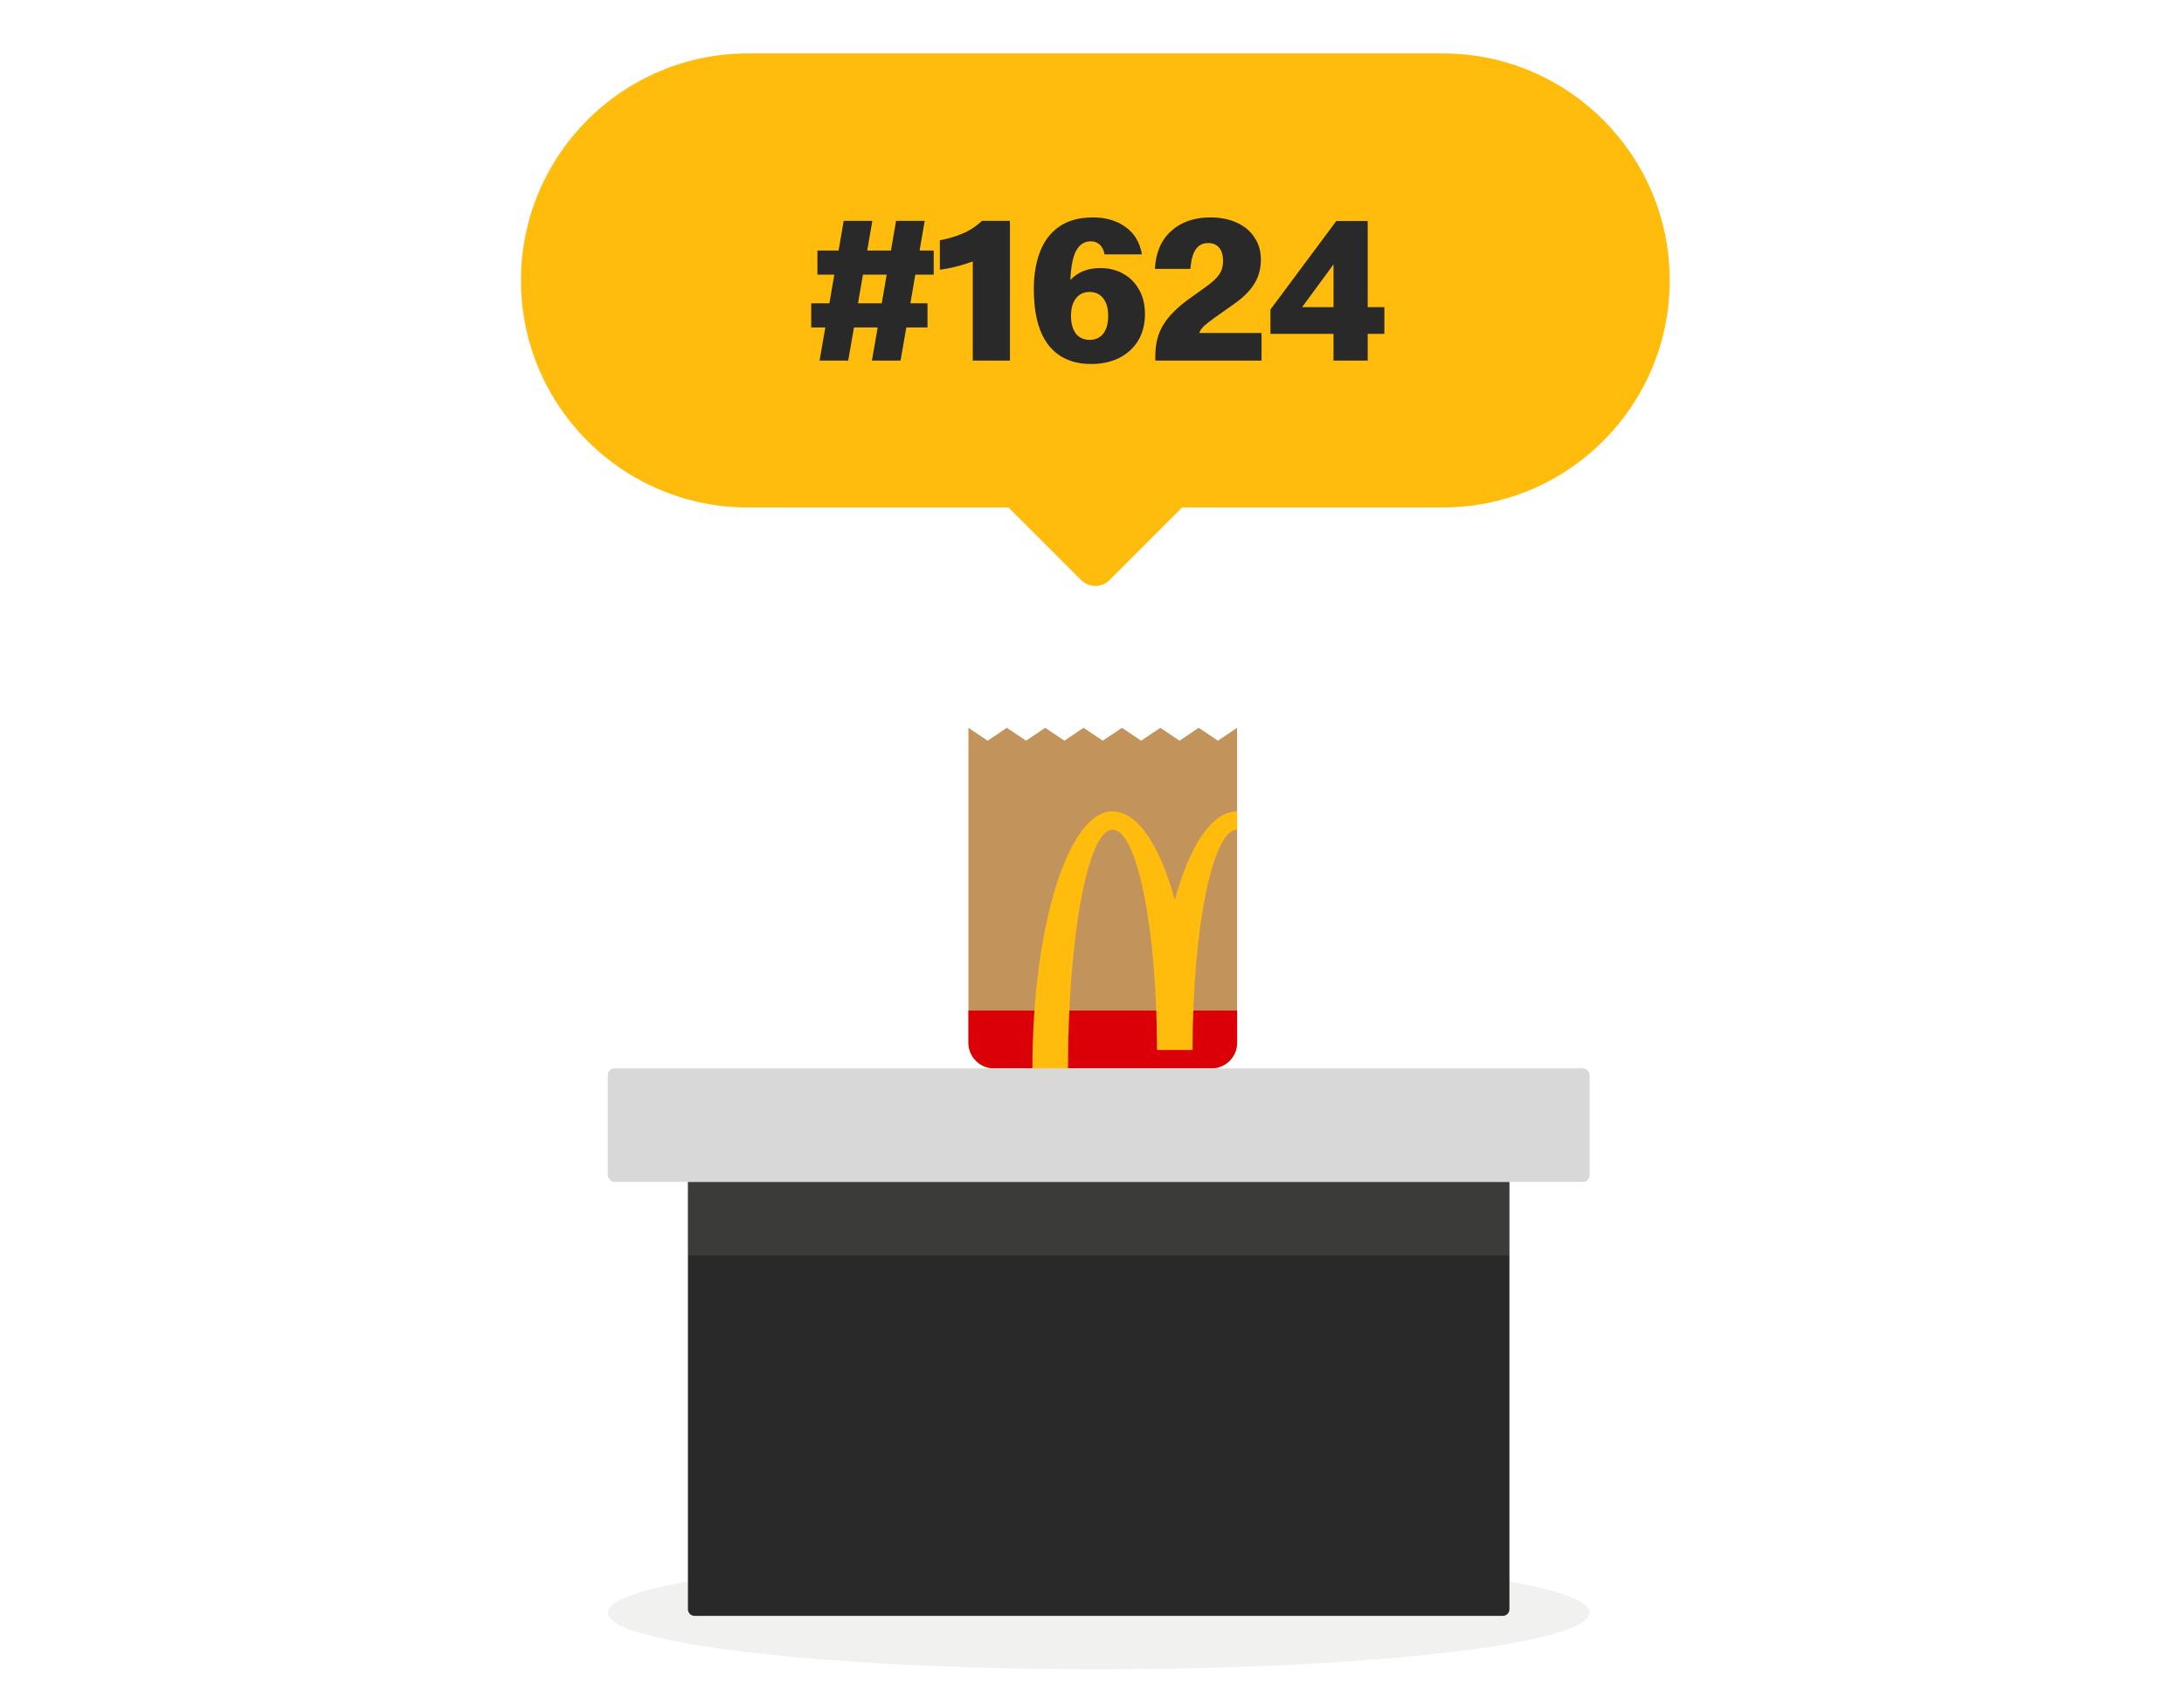 <svg width="327" height="252" viewBox="0 0 327 252" fill="none" xmlns="http://www.w3.org/2000/svg">
<ellipse cx="164.5" cy="241.5" rx="73.5" ry="8.5" fill="#A0A09F" fill-opacity="0.15"/>
<path d="M179.478 109L176.605 110.925L173.732 109L170.859 110.925L167.986 109L165.112 110.925L162.239 109L159.366 110.925L156.493 109L153.62 110.925L150.746 109L147.873 110.925L145 109V156.151C145 158.277 146.715 160 148.831 160H181.394C183.51 160 185.225 158.277 185.225 156.151V109L182.352 110.925L179.478 109Z" fill="#C2945C"/>
<path d="M145 151.34H185.225V156.151C185.225 158.277 183.51 160 181.394 160H148.831C146.715 160 145 158.277 145 156.151V151.34Z" fill="#DB0007"/>
<path d="M185.226 124.258C181.546 124.258 178.561 139.03 178.561 157.248H173.232C173.232 139.03 170.252 124.258 166.568 124.258C162.892 124.258 159.908 140.257 159.908 159.998H154.578C154.578 138.739 159.946 121.508 166.568 121.508C170.337 121.508 173.701 126.687 175.897 134.787C178.097 126.687 181.457 121.508 185.226 121.508V124.258Z" fill="#FFBC0D"/>
<path d="M103 177H226V241C226 241.552 225.552 242 225 242H104C103.448 242 103 241.552 103 241V177Z" fill="#292929"/>
<rect x="103" y="177" width="123" height="11" fill="#A0A09F" fill-opacity="0.15"/>
<rect x="91" y="160" width="147" height="17" rx="1" fill="#D8D8D8"/>
<path d="M216 8C234.778 8 250 23.222 250 42C250 60.778 234.778 76 216 76H176.992C176.955 76.041 176.917 76.082 176.878 76.121L166.121 86.878C164.95 88.049 163.05 88.049 161.879 86.878L151.122 76.121C151.083 76.082 151.045 76.041 151.008 76H112C93.222 76 78 60.778 78 42C78 23.222 93.222 8 112 8H216Z" fill="#FFBC0D"/>
<path d="M122.709 54.001L123.573 49.041H121.461V45.425H124.181L124.917 41.136H122.389V37.52H125.557L126.325 33.072H130.613L129.845 37.52H133.397L134.165 33.072H138.453L137.685 37.52H139.797V41.136H137.045L136.309 45.425H138.869V49.041H135.701L134.837 54.001H130.549L131.413 49.041H127.861L126.997 54.001H122.709ZM128.469 45.425H132.021L132.757 41.136H129.205L128.469 45.425Z" fill="#292929"/>
<path d="M140.72 40.401V35.984C141.893 35.771 143.013 35.441 144.08 34.992C145.168 34.544 146.149 33.904 147.024 33.072H151.216V54.001H145.648V39.153C144.837 39.451 144.016 39.707 143.184 39.92C142.352 40.134 141.531 40.294 140.72 40.401Z" fill="#292929"/>
<path d="M163.364 54.513C160.612 54.513 158.49 53.574 156.996 51.697C155.524 49.798 154.788 46.992 154.788 43.281C154.788 41.169 155.098 39.312 155.716 37.712C156.335 36.091 157.295 34.833 158.596 33.937C159.898 33.019 161.583 32.56 163.652 32.56C165.551 32.56 167.162 33.03 168.484 33.968C169.828 34.907 170.66 36.283 170.98 38.096H165.38C165.274 37.478 165.039 36.998 164.676 36.657C164.314 36.315 163.866 36.145 163.332 36.145C162.372 36.145 161.636 36.614 161.124 37.553C160.634 38.47 160.346 39.931 160.26 41.937C161.37 40.742 162.863 40.145 164.74 40.145C166.042 40.145 167.194 40.432 168.196 41.008C169.199 41.563 169.988 42.363 170.564 43.408C171.14 44.432 171.428 45.648 171.428 47.056C171.428 48.571 171.087 49.894 170.404 51.025C169.722 52.134 168.772 52.998 167.556 53.617C166.34 54.214 164.943 54.513 163.364 54.513ZM163.14 50.897C164.015 50.897 164.698 50.587 165.188 49.968C165.679 49.328 165.924 48.443 165.924 47.312C165.924 46.182 165.679 45.307 165.188 44.688C164.698 44.048 164.015 43.728 163.14 43.728C162.266 43.728 161.583 44.048 161.092 44.688C160.602 45.307 160.356 46.182 160.356 47.312C160.356 48.443 160.602 49.328 161.092 49.968C161.583 50.587 162.266 50.897 163.14 50.897Z" fill="#292929"/>
<path d="M172.98 54.001V53.297C172.98 51.505 173.374 49.958 174.164 48.657C174.974 47.334 176.254 46.043 178.004 44.785L180.596 42.928C181.513 42.267 182.164 41.659 182.548 41.105C182.932 40.529 183.124 39.867 183.124 39.12C183.124 38.246 182.932 37.574 182.548 37.105C182.164 36.635 181.609 36.401 180.884 36.401C180.073 36.401 179.454 36.721 179.028 37.361C178.601 37.979 178.334 38.95 178.228 40.273H172.916C173.044 37.84 173.854 35.953 175.348 34.608C176.841 33.243 178.804 32.56 181.236 32.56C182.75 32.56 184.073 32.827 185.204 33.361C186.334 33.873 187.209 34.608 187.828 35.569C188.468 36.507 188.788 37.617 188.788 38.897C188.788 40.219 188.468 41.403 187.828 42.449C187.209 43.494 186.206 44.507 184.82 45.489L181.876 47.569C181.193 48.059 180.66 48.475 180.276 48.816C179.913 49.158 179.678 49.51 179.572 49.873H188.884V54.001H172.98Z" fill="#292929"/>
<path d="M190.219 50.001V46.352L200.075 33.105H204.779V46.001H207.275V50.001H204.779V54.001H199.659V50.001H190.219ZM194.955 46.001H199.659V39.6L194.955 46.001Z" fill="#292929"/>
</svg>
